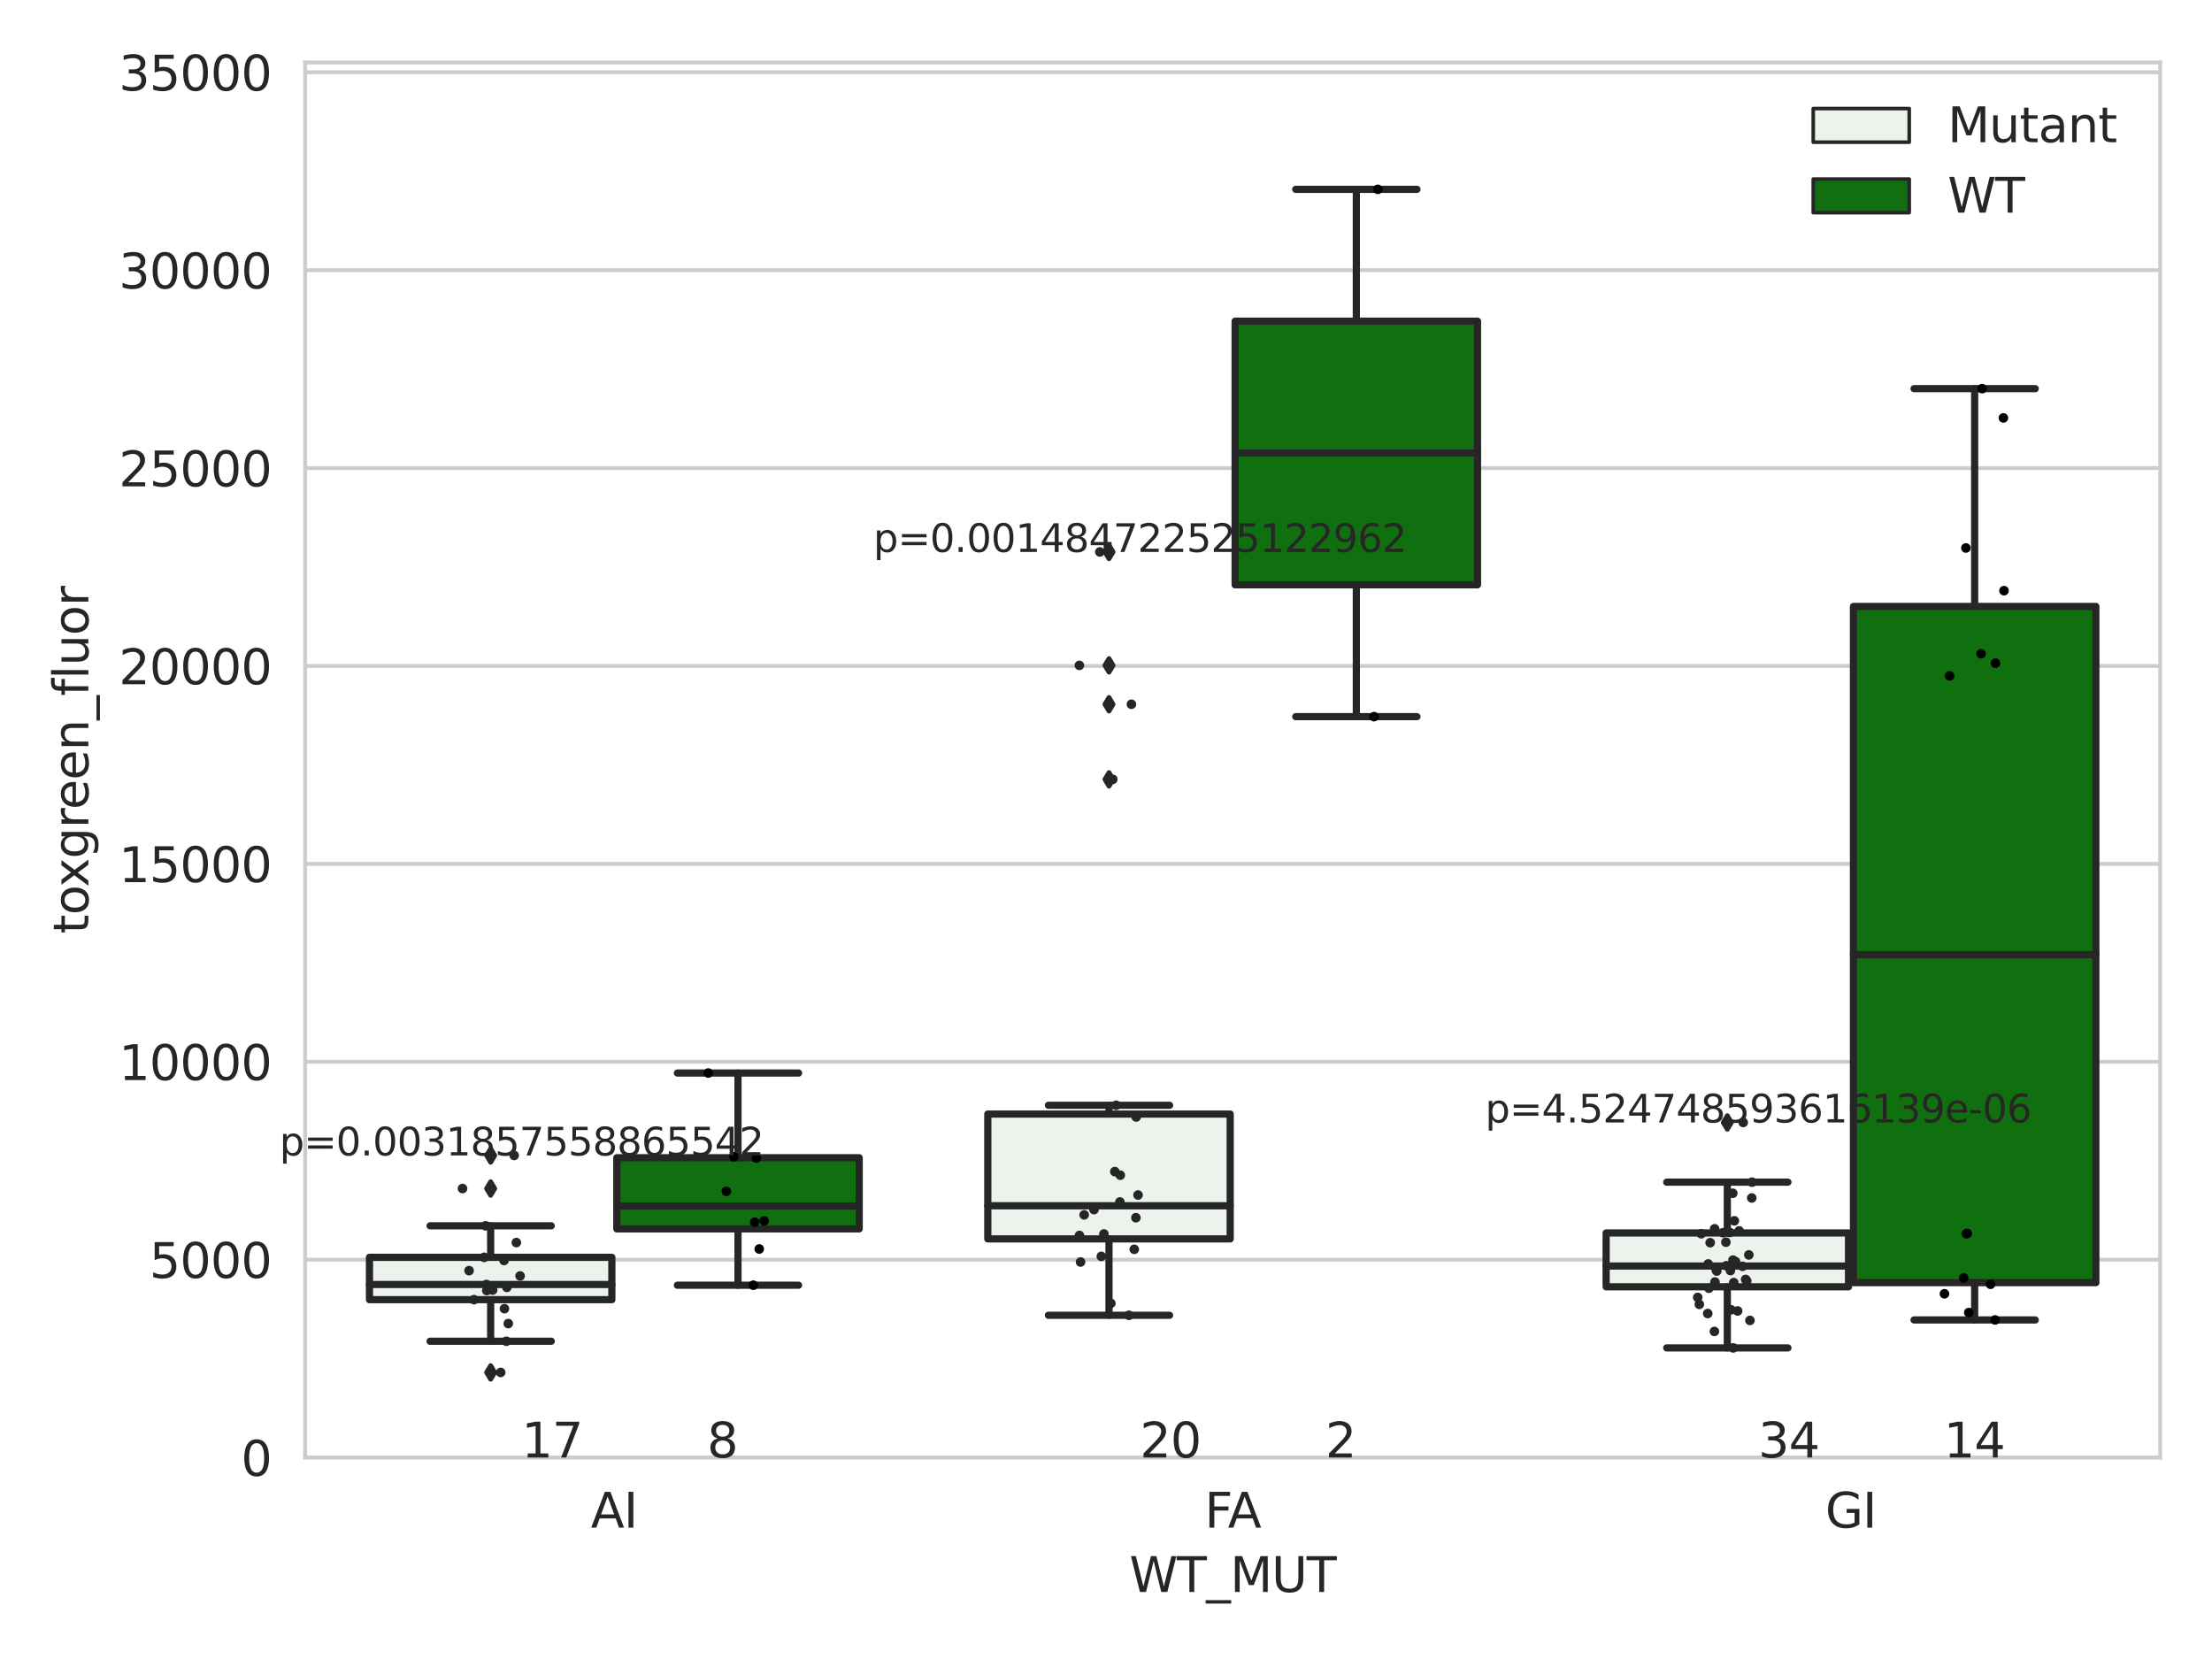 <?xml version="1.0" encoding="utf-8" standalone="no"?>
<!DOCTYPE svg PUBLIC "-//W3C//DTD SVG 1.1//EN"
  "http://www.w3.org/Graphics/SVG/1.1/DTD/svg11.dtd">
<svg xmlns:xlink="http://www.w3.org/1999/xlink" width="460.8pt" height="345.6pt" viewBox="0 0 460.8 345.6" xmlns="http://www.w3.org/2000/svg" version="1.1">
 <defs>
  <style type="text/css">*{stroke-linejoin: round; stroke-linecap: butt}</style>
 </defs>
 <g id="figure_1">
  <g id="patch_1">
   <path d="M 0 345.6 
L 460.8 345.6 
L 460.8 0 
L 0 0 
z
" style="fill: #ffffff"/>
  </g>
  <g id="axes_1">
   <g id="patch_2">
    <path d="M 63.571 303.64 
L 450 303.64 
L 450 13.022 
L 63.571 13.022 
z
" style="fill: #ffffff"/>
   </g>
   <g id="matplotlib.axis_1">
    <g id="xtick_1">
     <g id="text_1">
      <!-- AI -->
      <g style="fill: #262626" transform="translate(123.081 318.238)scale(0.1 -0.1)">
       <defs>
        <path id="DejaVuSans-41" d="M 2188 4044 
L 1331 1722 
L 3047 1722 
L 2188 4044 
z
M 1831 4666 
L 2547 4666 
L 4325 0 
L 3669 0 
L 3244 1197 
L 1141 1197 
L 716 0 
L 50 0 
L 1831 4666 
z
" transform="scale(0.016)"/>
        <path id="DejaVuSans-49" d="M 628 4666 
L 1259 4666 
L 1259 0 
L 628 0 
L 628 4666 
z
" transform="scale(0.016)"/>
       </defs>
       <use xlink:href="#DejaVuSans-41"/>
       <use xlink:href="#DejaVuSans-49" x="68.408"/>
      </g>
     </g>
    </g>
    <g id="xtick_2">
     <g id="text_2">
      <!-- FA -->
      <g style="fill: #262626" transform="translate(250.946 318.238)scale(0.1 -0.1)">
       <defs>
        <path id="DejaVuSans-46" d="M 628 4666 
L 3309 4666 
L 3309 4134 
L 1259 4134 
L 1259 2759 
L 3109 2759 
L 3109 2228 
L 1259 2228 
L 1259 0 
L 628 0 
L 628 4666 
z
" transform="scale(0.016)"/>
       </defs>
       <use xlink:href="#DejaVuSans-46"/>
       <use xlink:href="#DejaVuSans-41" x="48.395"/>
      </g>
     </g>
    </g>
    <g id="xtick_3">
     <g id="text_3">
      <!-- GI -->
      <g style="fill: #262626" transform="translate(380.246 318.238)scale(0.1 -0.1)">
       <defs>
        <path id="DejaVuSans-47" d="M 3809 666 
L 3809 1919 
L 2778 1919 
L 2778 2438 
L 4434 2438 
L 4434 434 
Q 4069 175 3628 42 
Q 3188 -91 2688 -91 
Q 1594 -91 976 548 
Q 359 1188 359 2328 
Q 359 3472 976 4111 
Q 1594 4750 2688 4750 
Q 3144 4750 3555 4637 
Q 3966 4525 4313 4306 
L 4313 3634 
Q 3963 3931 3569 4081 
Q 3175 4231 2741 4231 
Q 1884 4231 1454 3753 
Q 1025 3275 1025 2328 
Q 1025 1384 1454 906 
Q 1884 428 2741 428 
Q 3075 428 3337 486 
Q 3600 544 3809 666 
z
" transform="scale(0.016)"/>
       </defs>
       <use xlink:href="#DejaVuSans-47"/>
       <use xlink:href="#DejaVuSans-49" x="77.49"/>
      </g>
     </g>
    </g>
    <g id="text_4">
     <!-- WT_MUT -->
     <g style="fill: #262626" transform="translate(235.261 331.638)scale(0.1 -0.1)">
      <defs>
       <path id="DejaVuSans-57" d="M 213 4666 
L 850 4666 
L 1831 722 
L 2809 4666 
L 3519 4666 
L 4500 722 
L 5478 4666 
L 6119 4666 
L 4947 0 
L 4153 0 
L 3169 4050 
L 2175 0 
L 1381 0 
L 213 4666 
z
" transform="scale(0.016)"/>
       <path id="DejaVuSans-54" d="M -19 4666 
L 3928 4666 
L 3928 4134 
L 2272 4134 
L 2272 0 
L 1638 0 
L 1638 4134 
L -19 4134 
L -19 4666 
z
" transform="scale(0.016)"/>
       <path id="DejaVuSans-5f" d="M 3263 -1063 
L 3263 -1509 
L -63 -1509 
L -63 -1063 
L 3263 -1063 
z
" transform="scale(0.016)"/>
       <path id="DejaVuSans-4d" d="M 628 4666 
L 1569 4666 
L 2759 1491 
L 3956 4666 
L 4897 4666 
L 4897 0 
L 4281 0 
L 4281 4097 
L 3078 897 
L 2444 897 
L 1241 4097 
L 1241 0 
L 628 0 
L 628 4666 
z
" transform="scale(0.016)"/>
       <path id="DejaVuSans-55" d="M 556 4666 
L 1191 4666 
L 1191 1831 
Q 1191 1081 1462 751 
Q 1734 422 2344 422 
Q 2950 422 3222 751 
Q 3494 1081 3494 1831 
L 3494 4666 
L 4128 4666 
L 4128 1753 
Q 4128 841 3676 375 
Q 3225 -91 2344 -91 
Q 1459 -91 1007 375 
Q 556 841 556 1753 
L 556 4666 
z
" transform="scale(0.016)"/>
      </defs>
      <use xlink:href="#DejaVuSans-57"/>
      <use xlink:href="#DejaVuSans-54" x="98.877"/>
      <use xlink:href="#DejaVuSans-5f" x="159.961"/>
      <use xlink:href="#DejaVuSans-4d" x="209.961"/>
      <use xlink:href="#DejaVuSans-55" x="296.24"/>
      <use xlink:href="#DejaVuSans-54" x="369.434"/>
     </g>
    </g>
   </g>
   <g id="matplotlib.axis_2">
    <g id="ytick_1">
     <g id="line2d_1">
      <path d="M 63.571 303.64 
L 450 303.64 
" clip-path="url(#p2e48f0fa03)" style="fill: none; stroke: #cccccc; stroke-width: 0.8; stroke-linecap: round"/>
     </g>
     <g id="text_5">
      <!-- 0 -->
      <g style="fill: #262626" transform="translate(50.209 307.439)scale(0.1 -0.1)">
       <defs>
        <path id="DejaVuSans-30" d="M 2034 4250 
Q 1547 4250 1301 3770 
Q 1056 3291 1056 2328 
Q 1056 1369 1301 889 
Q 1547 409 2034 409 
Q 2525 409 2770 889 
Q 3016 1369 3016 2328 
Q 3016 3291 2770 3770 
Q 2525 4250 2034 4250 
z
M 2034 4750 
Q 2819 4750 3233 4129 
Q 3647 3509 3647 2328 
Q 3647 1150 3233 529 
Q 2819 -91 2034 -91 
Q 1250 -91 836 529 
Q 422 1150 422 2328 
Q 422 3509 836 4129 
Q 1250 4750 2034 4750 
z
" transform="scale(0.016)"/>
       </defs>
       <use xlink:href="#DejaVuSans-30"/>
      </g>
     </g>
    </g>
    <g id="ytick_2">
     <g id="line2d_2">
      <path d="M 63.571 262.414 
L 450 262.414 
" clip-path="url(#p2e48f0fa03)" style="fill: none; stroke: #cccccc; stroke-width: 0.8; stroke-linecap: round"/>
     </g>
     <g id="text_6">
      <!-- 5000 -->
      <g style="fill: #262626" transform="translate(31.121 266.214)scale(0.1 -0.1)">
       <defs>
        <path id="DejaVuSans-35" d="M 691 4666 
L 3169 4666 
L 3169 4134 
L 1269 4134 
L 1269 2991 
Q 1406 3038 1543 3061 
Q 1681 3084 1819 3084 
Q 2600 3084 3056 2656 
Q 3513 2228 3513 1497 
Q 3513 744 3044 326 
Q 2575 -91 1722 -91 
Q 1428 -91 1123 -41 
Q 819 9 494 109 
L 494 744 
Q 775 591 1075 516 
Q 1375 441 1709 441 
Q 2250 441 2565 725 
Q 2881 1009 2881 1497 
Q 2881 1984 2565 2268 
Q 2250 2553 1709 2553 
Q 1456 2553 1204 2497 
Q 953 2441 691 2322 
L 691 4666 
z
" transform="scale(0.016)"/>
       </defs>
       <use xlink:href="#DejaVuSans-35"/>
       <use xlink:href="#DejaVuSans-30" x="63.623"/>
       <use xlink:href="#DejaVuSans-30" x="127.246"/>
       <use xlink:href="#DejaVuSans-30" x="190.869"/>
      </g>
     </g>
    </g>
    <g id="ytick_3">
     <g id="line2d_3">
      <path d="M 63.571 221.189 
L 450 221.189 
" clip-path="url(#p2e48f0fa03)" style="fill: none; stroke: #cccccc; stroke-width: 0.8; stroke-linecap: round"/>
     </g>
     <g id="text_7">
      <!-- 10000 -->
      <g style="fill: #262626" transform="translate(24.759 224.988)scale(0.1 -0.1)">
       <defs>
        <path id="DejaVuSans-31" d="M 794 531 
L 1825 531 
L 1825 4091 
L 703 3866 
L 703 4441 
L 1819 4666 
L 2450 4666 
L 2450 531 
L 3481 531 
L 3481 0 
L 794 0 
L 794 531 
z
" transform="scale(0.016)"/>
       </defs>
       <use xlink:href="#DejaVuSans-31"/>
       <use xlink:href="#DejaVuSans-30" x="63.623"/>
       <use xlink:href="#DejaVuSans-30" x="127.246"/>
       <use xlink:href="#DejaVuSans-30" x="190.869"/>
       <use xlink:href="#DejaVuSans-30" x="254.492"/>
      </g>
     </g>
    </g>
    <g id="ytick_4">
     <g id="line2d_4">
      <path d="M 63.571 179.963 
L 450 179.963 
" clip-path="url(#p2e48f0fa03)" style="fill: none; stroke: #cccccc; stroke-width: 0.8; stroke-linecap: round"/>
     </g>
     <g id="text_8">
      <!-- 15000 -->
      <g style="fill: #262626" transform="translate(24.759 183.762)scale(0.1 -0.1)">
       <use xlink:href="#DejaVuSans-31"/>
       <use xlink:href="#DejaVuSans-35" x="63.623"/>
       <use xlink:href="#DejaVuSans-30" x="127.246"/>
       <use xlink:href="#DejaVuSans-30" x="190.869"/>
       <use xlink:href="#DejaVuSans-30" x="254.492"/>
      </g>
     </g>
    </g>
    <g id="ytick_5">
     <g id="line2d_5">
      <path d="M 63.571 138.738 
L 450 138.738 
" clip-path="url(#p2e48f0fa03)" style="fill: none; stroke: #cccccc; stroke-width: 0.8; stroke-linecap: round"/>
     </g>
     <g id="text_9">
      <!-- 20000 -->
      <g style="fill: #262626" transform="translate(24.759 142.537)scale(0.1 -0.1)">
       <defs>
        <path id="DejaVuSans-32" d="M 1228 531 
L 3431 531 
L 3431 0 
L 469 0 
L 469 531 
Q 828 903 1448 1529 
Q 2069 2156 2228 2338 
Q 2531 2678 2651 2914 
Q 2772 3150 2772 3378 
Q 2772 3750 2511 3984 
Q 2250 4219 1831 4219 
Q 1534 4219 1204 4116 
Q 875 4013 500 3803 
L 500 4441 
Q 881 4594 1212 4672 
Q 1544 4750 1819 4750 
Q 2544 4750 2975 4387 
Q 3406 4025 3406 3419 
Q 3406 3131 3298 2873 
Q 3191 2616 2906 2266 
Q 2828 2175 2409 1742 
Q 1991 1309 1228 531 
z
" transform="scale(0.016)"/>
       </defs>
       <use xlink:href="#DejaVuSans-32"/>
       <use xlink:href="#DejaVuSans-30" x="63.623"/>
       <use xlink:href="#DejaVuSans-30" x="127.246"/>
       <use xlink:href="#DejaVuSans-30" x="190.869"/>
       <use xlink:href="#DejaVuSans-30" x="254.492"/>
      </g>
     </g>
    </g>
    <g id="ytick_6">
     <g id="line2d_6">
      <path d="M 63.571 97.512 
L 450 97.512 
" clip-path="url(#p2e48f0fa03)" style="fill: none; stroke: #cccccc; stroke-width: 0.8; stroke-linecap: round"/>
     </g>
     <g id="text_10">
      <!-- 25000 -->
      <g style="fill: #262626" transform="translate(24.759 101.311)scale(0.1 -0.1)">
       <use xlink:href="#DejaVuSans-32"/>
       <use xlink:href="#DejaVuSans-35" x="63.623"/>
       <use xlink:href="#DejaVuSans-30" x="127.246"/>
       <use xlink:href="#DejaVuSans-30" x="190.869"/>
       <use xlink:href="#DejaVuSans-30" x="254.492"/>
      </g>
     </g>
    </g>
    <g id="ytick_7">
     <g id="line2d_7">
      <path d="M 63.571 56.286 
L 450 56.286 
" clip-path="url(#p2e48f0fa03)" style="fill: none; stroke: #cccccc; stroke-width: 0.8; stroke-linecap: round"/>
     </g>
     <g id="text_11">
      <!-- 30000 -->
      <g style="fill: #262626" transform="translate(24.759 60.085)scale(0.1 -0.1)">
       <defs>
        <path id="DejaVuSans-33" d="M 2597 2516 
Q 3050 2419 3304 2112 
Q 3559 1806 3559 1356 
Q 3559 666 3084 287 
Q 2609 -91 1734 -91 
Q 1441 -91 1130 -33 
Q 819 25 488 141 
L 488 750 
Q 750 597 1062 519 
Q 1375 441 1716 441 
Q 2309 441 2620 675 
Q 2931 909 2931 1356 
Q 2931 1769 2642 2001 
Q 2353 2234 1838 2234 
L 1294 2234 
L 1294 2753 
L 1863 2753 
Q 2328 2753 2575 2939 
Q 2822 3125 2822 3475 
Q 2822 3834 2567 4026 
Q 2313 4219 1838 4219 
Q 1578 4219 1281 4162 
Q 984 4106 628 3988 
L 628 4550 
Q 988 4650 1302 4700 
Q 1616 4750 1894 4750 
Q 2613 4750 3031 4423 
Q 3450 4097 3450 3541 
Q 3450 3153 3228 2886 
Q 3006 2619 2597 2516 
z
" transform="scale(0.016)"/>
       </defs>
       <use xlink:href="#DejaVuSans-33"/>
       <use xlink:href="#DejaVuSans-30" x="63.623"/>
       <use xlink:href="#DejaVuSans-30" x="127.246"/>
       <use xlink:href="#DejaVuSans-30" x="190.869"/>
       <use xlink:href="#DejaVuSans-30" x="254.492"/>
      </g>
     </g>
    </g>
    <g id="ytick_8">
     <g id="line2d_8">
      <path d="M 63.571 15.061 
L 450 15.061 
" clip-path="url(#p2e48f0fa03)" style="fill: none; stroke: #cccccc; stroke-width: 0.8; stroke-linecap: round"/>
     </g>
     <g id="text_12">
      <!-- 35000 -->
      <g style="fill: #262626" transform="translate(24.759 18.86)scale(0.1 -0.1)">
       <use xlink:href="#DejaVuSans-33"/>
       <use xlink:href="#DejaVuSans-35" x="63.623"/>
       <use xlink:href="#DejaVuSans-30" x="127.246"/>
       <use xlink:href="#DejaVuSans-30" x="190.869"/>
       <use xlink:href="#DejaVuSans-30" x="254.492"/>
      </g>
     </g>
    </g>
    <g id="text_13">
     <!-- toxgreen_fluor -->
     <g style="fill: #262626" transform="translate(18.401 194.526)rotate(-90)scale(0.1 -0.1)">
      <defs>
       <path id="DejaVuSans-74" d="M 1172 4494 
L 1172 3500 
L 2356 3500 
L 2356 3053 
L 1172 3053 
L 1172 1153 
Q 1172 725 1289 603 
Q 1406 481 1766 481 
L 2356 481 
L 2356 0 
L 1766 0 
Q 1100 0 847 248 
Q 594 497 594 1153 
L 594 3053 
L 172 3053 
L 172 3500 
L 594 3500 
L 594 4494 
L 1172 4494 
z
" transform="scale(0.016)"/>
       <path id="DejaVuSans-6f" d="M 1959 3097 
Q 1497 3097 1228 2736 
Q 959 2375 959 1747 
Q 959 1119 1226 758 
Q 1494 397 1959 397 
Q 2419 397 2687 759 
Q 2956 1122 2956 1747 
Q 2956 2369 2687 2733 
Q 2419 3097 1959 3097 
z
M 1959 3584 
Q 2709 3584 3137 3096 
Q 3566 2609 3566 1747 
Q 3566 888 3137 398 
Q 2709 -91 1959 -91 
Q 1206 -91 779 398 
Q 353 888 353 1747 
Q 353 2609 779 3096 
Q 1206 3584 1959 3584 
z
" transform="scale(0.016)"/>
       <path id="DejaVuSans-78" d="M 3513 3500 
L 2247 1797 
L 3578 0 
L 2900 0 
L 1881 1375 
L 863 0 
L 184 0 
L 1544 1831 
L 300 3500 
L 978 3500 
L 1906 2253 
L 2834 3500 
L 3513 3500 
z
" transform="scale(0.016)"/>
       <path id="DejaVuSans-67" d="M 2906 1791 
Q 2906 2416 2648 2759 
Q 2391 3103 1925 3103 
Q 1463 3103 1205 2759 
Q 947 2416 947 1791 
Q 947 1169 1205 825 
Q 1463 481 1925 481 
Q 2391 481 2648 825 
Q 2906 1169 2906 1791 
z
M 3481 434 
Q 3481 -459 3084 -895 
Q 2688 -1331 1869 -1331 
Q 1566 -1331 1297 -1286 
Q 1028 -1241 775 -1147 
L 775 -588 
Q 1028 -725 1275 -790 
Q 1522 -856 1778 -856 
Q 2344 -856 2625 -561 
Q 2906 -266 2906 331 
L 2906 616 
Q 2728 306 2450 153 
Q 2172 0 1784 0 
Q 1141 0 747 490 
Q 353 981 353 1791 
Q 353 2603 747 3093 
Q 1141 3584 1784 3584 
Q 2172 3584 2450 3431 
Q 2728 3278 2906 2969 
L 2906 3500 
L 3481 3500 
L 3481 434 
z
" transform="scale(0.016)"/>
       <path id="DejaVuSans-72" d="M 2631 2963 
Q 2534 3019 2420 3045 
Q 2306 3072 2169 3072 
Q 1681 3072 1420 2755 
Q 1159 2438 1159 1844 
L 1159 0 
L 581 0 
L 581 3500 
L 1159 3500 
L 1159 2956 
Q 1341 3275 1631 3429 
Q 1922 3584 2338 3584 
Q 2397 3584 2469 3576 
Q 2541 3569 2628 3553 
L 2631 2963 
z
" transform="scale(0.016)"/>
       <path id="DejaVuSans-65" d="M 3597 1894 
L 3597 1613 
L 953 1613 
Q 991 1019 1311 708 
Q 1631 397 2203 397 
Q 2534 397 2845 478 
Q 3156 559 3463 722 
L 3463 178 
Q 3153 47 2828 -22 
Q 2503 -91 2169 -91 
Q 1331 -91 842 396 
Q 353 884 353 1716 
Q 353 2575 817 3079 
Q 1281 3584 2069 3584 
Q 2775 3584 3186 3129 
Q 3597 2675 3597 1894 
z
M 3022 2063 
Q 3016 2534 2758 2815 
Q 2500 3097 2075 3097 
Q 1594 3097 1305 2825 
Q 1016 2553 972 2059 
L 3022 2063 
z
" transform="scale(0.016)"/>
       <path id="DejaVuSans-6e" d="M 3513 2113 
L 3513 0 
L 2938 0 
L 2938 2094 
Q 2938 2591 2744 2837 
Q 2550 3084 2163 3084 
Q 1697 3084 1428 2787 
Q 1159 2491 1159 1978 
L 1159 0 
L 581 0 
L 581 3500 
L 1159 3500 
L 1159 2956 
Q 1366 3272 1645 3428 
Q 1925 3584 2291 3584 
Q 2894 3584 3203 3211 
Q 3513 2838 3513 2113 
z
" transform="scale(0.016)"/>
       <path id="DejaVuSans-66" d="M 2375 4863 
L 2375 4384 
L 1825 4384 
Q 1516 4384 1395 4259 
Q 1275 4134 1275 3809 
L 1275 3500 
L 2222 3500 
L 2222 3053 
L 1275 3053 
L 1275 0 
L 697 0 
L 697 3053 
L 147 3053 
L 147 3500 
L 697 3500 
L 697 3744 
Q 697 4328 969 4595 
Q 1241 4863 1831 4863 
L 2375 4863 
z
" transform="scale(0.016)"/>
       <path id="DejaVuSans-6c" d="M 603 4863 
L 1178 4863 
L 1178 0 
L 603 0 
L 603 4863 
z
" transform="scale(0.016)"/>
       <path id="DejaVuSans-75" d="M 544 1381 
L 544 3500 
L 1119 3500 
L 1119 1403 
Q 1119 906 1312 657 
Q 1506 409 1894 409 
Q 2359 409 2629 706 
Q 2900 1003 2900 1516 
L 2900 3500 
L 3475 3500 
L 3475 0 
L 2900 0 
L 2900 538 
Q 2691 219 2414 64 
Q 2138 -91 1772 -91 
Q 1169 -91 856 284 
Q 544 659 544 1381 
z
M 1991 3584 
L 1991 3584 
z
" transform="scale(0.016)"/>
      </defs>
      <use xlink:href="#DejaVuSans-74"/>
      <use xlink:href="#DejaVuSans-6f" x="39.209"/>
      <use xlink:href="#DejaVuSans-78" x="97.266"/>
      <use xlink:href="#DejaVuSans-67" x="156.445"/>
      <use xlink:href="#DejaVuSans-72" x="219.922"/>
      <use xlink:href="#DejaVuSans-65" x="258.785"/>
      <use xlink:href="#DejaVuSans-65" x="320.309"/>
      <use xlink:href="#DejaVuSans-6e" x="381.832"/>
      <use xlink:href="#DejaVuSans-5f" x="445.211"/>
      <use xlink:href="#DejaVuSans-66" x="495.211"/>
      <use xlink:href="#DejaVuSans-6c" x="530.416"/>
      <use xlink:href="#DejaVuSans-75" x="558.199"/>
      <use xlink:href="#DejaVuSans-6f" x="621.578"/>
      <use xlink:href="#DejaVuSans-72" x="682.76"/>
     </g>
    </g>
   </g>
   <g id="patch_3">
    <path d="M 76.967 270.746 
L 127.461 270.746 
L 127.461 261.925 
L 76.967 261.925 
L 76.967 270.746 
z
" clip-path="url(#p2e48f0fa03)" style="fill: #ecf2ec; stroke: #262626; stroke-width: 1.5; stroke-linejoin: miter"/>
   </g>
   <g id="patch_4">
    <path d="M 128.491 256 
L 178.985 256 
L 178.985 241.18 
L 128.491 241.18 
L 128.491 256 
z
" clip-path="url(#p2e48f0fa03)" style="fill: #107010; stroke: #262626; stroke-width: 1.5; stroke-linejoin: miter"/>
   </g>
   <g id="patch_5">
    <path d="M 205.777 258.088 
L 256.27 258.088 
L 256.27 232.08 
L 205.777 232.08 
L 205.777 258.088 
z
" clip-path="url(#p2e48f0fa03)" style="fill: #ecf2ec; stroke: #262626; stroke-width: 1.5; stroke-linejoin: miter"/>
   </g>
   <g id="patch_6">
    <path d="M 257.301 121.828 
L 307.794 121.828 
L 307.794 66.904 
L 257.301 66.904 
L 257.301 121.828 
z
" clip-path="url(#p2e48f0fa03)" style="fill: #107010; stroke: #262626; stroke-width: 1.5; stroke-linejoin: miter"/>
   </g>
   <g id="patch_7">
    <path d="M 334.587 268.063 
L 385.08 268.063 
L 385.08 256.847 
L 334.587 256.847 
L 334.587 268.063 
z
" clip-path="url(#p2e48f0fa03)" style="fill: #ecf2ec; stroke: #262626; stroke-width: 1.5; stroke-linejoin: miter"/>
   </g>
   <g id="patch_8">
    <path d="M 386.11 267.207 
L 436.604 267.207 
L 436.604 126.334 
L 386.11 126.334 
L 386.11 267.207 
z
" clip-path="url(#p2e48f0fa03)" style="fill: #107010; stroke: #262626; stroke-width: 1.5; stroke-linejoin: miter"/>
   </g>
   <g id="patch_9">
    <path d="M 127.976 303.64 
L 127.976 303.64 
L 127.976 303.64 
L 127.976 303.64 
z
" clip-path="url(#p2e48f0fa03)" style="fill: #ecf2ec; stroke: #262626; stroke-width: 0.75; stroke-linejoin: miter"/>
   </g>
   <g id="patch_10">
    <path d="M 127.976 303.64 
L 127.976 303.64 
L 127.976 303.64 
L 127.976 303.64 
z
" clip-path="url(#p2e48f0fa03)" style="fill: #107010; stroke: #262626; stroke-width: 0.75; stroke-linejoin: miter"/>
   </g>
   <g id="PathCollection_1"/>
   <g id="PathCollection_2"/>
   <g id="line2d_9">
    <path d="M 102.214 270.746 
L 102.214 279.407 
" clip-path="url(#p2e48f0fa03)" style="fill: none; stroke: #262626; stroke-width: 1.5; stroke-linecap: round"/>
   </g>
   <g id="line2d_10">
    <path d="M 102.214 261.925 
L 102.214 255.357 
" clip-path="url(#p2e48f0fa03)" style="fill: none; stroke: #262626; stroke-width: 1.5; stroke-linecap: round"/>
   </g>
   <g id="line2d_11">
    <path d="M 89.591 279.407 
L 114.837 279.407 
" clip-path="url(#p2e48f0fa03)" style="fill: none; stroke: #262626; stroke-width: 1.5; stroke-linecap: round"/>
   </g>
   <g id="line2d_12">
    <path d="M 89.591 255.357 
L 114.837 255.357 
" clip-path="url(#p2e48f0fa03)" style="fill: none; stroke: #262626; stroke-width: 1.5; stroke-linecap: round"/>
   </g>
   <g id="line2d_13">
    <defs>
     <path id="m3fcd928241" d="M -0 1.414 
L 0.849 0 
L 0 -1.414 
L -0.849 -0 
z
" style="stroke: #262626; stroke-linejoin: miter"/>
    </defs>
    <g clip-path="url(#p2e48f0fa03)">
     <use xlink:href="#m3fcd928241" x="102.214" y="285.907" style="fill: #262626; stroke: #262626; stroke-linejoin: miter"/>
     <use xlink:href="#m3fcd928241" x="102.214" y="247.593" style="fill: #262626; stroke: #262626; stroke-linejoin: miter"/>
     <use xlink:href="#m3fcd928241" x="102.214" y="240.701" style="fill: #262626; stroke: #262626; stroke-linejoin: miter"/>
    </g>
   </g>
   <g id="line2d_14">
    <path d="M 153.738 256 
L 153.738 267.733 
" clip-path="url(#p2e48f0fa03)" style="fill: none; stroke: #262626; stroke-width: 1.5; stroke-linecap: round"/>
   </g>
   <g id="line2d_15">
    <path d="M 153.738 241.18 
L 153.738 223.532 
" clip-path="url(#p2e48f0fa03)" style="fill: none; stroke: #262626; stroke-width: 1.5; stroke-linecap: round"/>
   </g>
   <g id="line2d_16">
    <path d="M 141.115 267.733 
L 166.361 267.733 
" clip-path="url(#p2e48f0fa03)" style="fill: none; stroke: #262626; stroke-width: 1.5; stroke-linecap: round"/>
   </g>
   <g id="line2d_17">
    <path d="M 141.115 223.532 
L 166.361 223.532 
" clip-path="url(#p2e48f0fa03)" style="fill: none; stroke: #262626; stroke-width: 1.5; stroke-linecap: round"/>
   </g>
   <g id="line2d_18"/>
   <g id="line2d_19">
    <path d="M 231.024 258.088 
L 231.024 273.999 
" clip-path="url(#p2e48f0fa03)" style="fill: none; stroke: #262626; stroke-width: 1.5; stroke-linecap: round"/>
   </g>
   <g id="line2d_20">
    <path d="M 231.024 232.08 
L 231.024 230.251 
" clip-path="url(#p2e48f0fa03)" style="fill: none; stroke: #262626; stroke-width: 1.5; stroke-linecap: round"/>
   </g>
   <g id="line2d_21">
    <path d="M 218.4 273.999 
L 243.647 273.999 
" clip-path="url(#p2e48f0fa03)" style="fill: none; stroke: #262626; stroke-width: 1.5; stroke-linecap: round"/>
   </g>
   <g id="line2d_22">
    <path d="M 218.4 230.251 
L 243.647 230.251 
" clip-path="url(#p2e48f0fa03)" style="fill: none; stroke: #262626; stroke-width: 1.5; stroke-linecap: round"/>
   </g>
   <g id="line2d_23">
    <g clip-path="url(#p2e48f0fa03)">
     <use xlink:href="#m3fcd928241" x="231.024" y="162.354" style="fill: #262626; stroke: #262626; stroke-linejoin: miter"/>
     <use xlink:href="#m3fcd928241" x="231.024" y="146.708" style="fill: #262626; stroke: #262626; stroke-linejoin: miter"/>
     <use xlink:href="#m3fcd928241" x="231.024" y="114.983" style="fill: #262626; stroke: #262626; stroke-linejoin: miter"/>
     <use xlink:href="#m3fcd928241" x="231.024" y="138.611" style="fill: #262626; stroke: #262626; stroke-linejoin: miter"/>
    </g>
   </g>
   <g id="line2d_24">
    <path d="M 282.548 121.828 
L 282.548 149.289 
" clip-path="url(#p2e48f0fa03)" style="fill: none; stroke: #262626; stroke-width: 1.5; stroke-linecap: round"/>
   </g>
   <g id="line2d_25">
    <path d="M 282.548 66.904 
L 282.548 39.442 
" clip-path="url(#p2e48f0fa03)" style="fill: none; stroke: #262626; stroke-width: 1.5; stroke-linecap: round"/>
   </g>
   <g id="line2d_26">
    <path d="M 269.924 149.289 
L 295.171 149.289 
" clip-path="url(#p2e48f0fa03)" style="fill: none; stroke: #262626; stroke-width: 1.5; stroke-linecap: round"/>
   </g>
   <g id="line2d_27">
    <path d="M 269.924 39.442 
L 295.171 39.442 
" clip-path="url(#p2e48f0fa03)" style="fill: none; stroke: #262626; stroke-width: 1.5; stroke-linecap: round"/>
   </g>
   <g id="line2d_28"/>
   <g id="line2d_29">
    <path d="M 359.833 268.063 
L 359.833 280.79 
" clip-path="url(#p2e48f0fa03)" style="fill: none; stroke: #262626; stroke-width: 1.5; stroke-linecap: round"/>
   </g>
   <g id="line2d_30">
    <path d="M 359.833 256.847 
L 359.833 246.266 
" clip-path="url(#p2e48f0fa03)" style="fill: none; stroke: #262626; stroke-width: 1.5; stroke-linecap: round"/>
   </g>
   <g id="line2d_31">
    <path d="M 347.21 280.79 
L 372.457 280.79 
" clip-path="url(#p2e48f0fa03)" style="fill: none; stroke: #262626; stroke-width: 1.5; stroke-linecap: round"/>
   </g>
   <g id="line2d_32">
    <path d="M 347.21 246.266 
L 372.457 246.266 
" clip-path="url(#p2e48f0fa03)" style="fill: none; stroke: #262626; stroke-width: 1.5; stroke-linecap: round"/>
   </g>
   <g id="line2d_33">
    <g clip-path="url(#p2e48f0fa03)">
     <use xlink:href="#m3fcd928241" x="359.833" y="233.83" style="fill: #262626; stroke: #262626; stroke-linejoin: miter"/>
    </g>
   </g>
   <g id="line2d_34">
    <path d="M 411.357 267.207 
L 411.357 274.968 
" clip-path="url(#p2e48f0fa03)" style="fill: none; stroke: #262626; stroke-width: 1.5; stroke-linecap: round"/>
   </g>
   <g id="line2d_35">
    <path d="M 411.357 126.334 
L 411.357 80.967 
" clip-path="url(#p2e48f0fa03)" style="fill: none; stroke: #262626; stroke-width: 1.5; stroke-linecap: round"/>
   </g>
   <g id="line2d_36">
    <path d="M 398.734 274.968 
L 423.98 274.968 
" clip-path="url(#p2e48f0fa03)" style="fill: none; stroke: #262626; stroke-width: 1.5; stroke-linecap: round"/>
   </g>
   <g id="line2d_37">
    <path d="M 398.734 80.967 
L 423.98 80.967 
" clip-path="url(#p2e48f0fa03)" style="fill: none; stroke: #262626; stroke-width: 1.5; stroke-linecap: round"/>
   </g>
   <g id="line2d_38"/>
   <g id="line2d_39">
    <path d="M 76.967 267.588 
L 127.461 267.588 
" clip-path="url(#p2e48f0fa03)" style="fill: none; stroke: #262626; stroke-width: 1.5; stroke-linecap: round"/>
   </g>
   <g id="line2d_40">
    <path d="M 128.491 251.251 
L 178.985 251.251 
" clip-path="url(#p2e48f0fa03)" style="fill: none; stroke: #262626; stroke-width: 1.5; stroke-linecap: round"/>
   </g>
   <g id="line2d_41">
    <path d="M 205.777 251.185 
L 256.27 251.185 
" clip-path="url(#p2e48f0fa03)" style="fill: none; stroke: #262626; stroke-width: 1.5; stroke-linecap: round"/>
   </g>
   <g id="line2d_42">
    <path d="M 257.301 94.366 
L 307.794 94.366 
" clip-path="url(#p2e48f0fa03)" style="fill: none; stroke: #262626; stroke-width: 1.5; stroke-linecap: round"/>
   </g>
   <g id="line2d_43">
    <path d="M 334.587 263.737 
L 385.08 263.737 
" clip-path="url(#p2e48f0fa03)" style="fill: none; stroke: #262626; stroke-width: 1.5; stroke-linecap: round"/>
   </g>
   <g id="line2d_44">
    <path d="M 386.11 198.872 
L 436.604 198.872 
" clip-path="url(#p2e48f0fa03)" style="fill: none; stroke: #262626; stroke-width: 1.5; stroke-linecap: round"/>
   </g>
   <g id="patch_11">
    <path d="M 63.571 303.64 
L 63.571 13.022 
" style="fill: none; stroke: #cccccc; stroke-width: 0.8; stroke-linejoin: miter; stroke-linecap: square"/>
   </g>
   <g id="patch_12">
    <path d="M 450 303.64 
L 450 13.022 
" style="fill: none; stroke: #cccccc; stroke-width: 0.8; stroke-linejoin: miter; stroke-linecap: square"/>
   </g>
   <g id="patch_13">
    <path d="M 63.571 303.64 
L 450 303.64 
" style="fill: none; stroke: #cccccc; stroke-width: 0.8; stroke-linejoin: miter; stroke-linecap: square"/>
   </g>
   <g id="patch_14">
    <path d="M 63.571 13.022 
L 450 13.022 
" style="fill: none; stroke: #cccccc; stroke-width: 0.8; stroke-linejoin: miter; stroke-linecap: square"/>
   </g>
   <g id="PathCollection_3">
    <defs>
     <path id="C0_0_26849e8868" d="M 0 1 
C 0.265 1 0.52 0.895 0.707 0.707 
C 0.895 0.52 1 0.265 1 -0 
C 1 -0.265 0.895 -0.52 0.707 -0.707 
C 0.52 -0.895 0.265 -1 0 -1 
C -0.265 -1 -0.52 -0.895 -0.707 -0.707 
C -0.895 -0.52 -1 -0.265 -1 0 
C -1 0.265 -0.895 0.52 -0.707 0.707 
C -0.52 0.895 -0.265 1 0 1 
z
"/>
    </defs>
    <g clip-path="url(#p2e48f0fa03)">
     <use xlink:href="#C0_0_26849e8868" x="105.484" y="279.407" style="fill: #262626"/>
    </g>
    <g clip-path="url(#p2e48f0fa03)">
     <use xlink:href="#C0_0_26849e8868" x="104.302" y="285.907" style="fill: #262626"/>
    </g>
    <g clip-path="url(#p2e48f0fa03)">
     <use xlink:href="#C0_0_26849e8868" x="101.408" y="268.843" style="fill: #262626"/>
    </g>
    <g clip-path="url(#p2e48f0fa03)">
     <use xlink:href="#C0_0_26849e8868" x="97.718" y="264.696" style="fill: #262626"/>
    </g>
    <g clip-path="url(#p2e48f0fa03)">
     <use xlink:href="#C0_0_26849e8868" x="104.999" y="262.575" style="fill: #262626"/>
    </g>
    <g clip-path="url(#p2e48f0fa03)">
     <use xlink:href="#C0_0_26849e8868" x="108.345" y="265.804" style="fill: #262626"/>
    </g>
    <g clip-path="url(#p2e48f0fa03)">
     <use xlink:href="#C0_0_26849e8868" x="105.885" y="275.724" style="fill: #262626"/>
    </g>
    <g clip-path="url(#p2e48f0fa03)">
     <use xlink:href="#C0_0_26849e8868" x="101.165" y="255.357" style="fill: #262626"/>
    </g>
    <g clip-path="url(#p2e48f0fa03)">
     <use xlink:href="#C0_0_26849e8868" x="105.59" y="268.178" style="fill: #262626"/>
    </g>
    <g clip-path="url(#p2e48f0fa03)">
     <use xlink:href="#C0_0_26849e8868" x="100.852" y="261.925" style="fill: #262626"/>
    </g>
    <g clip-path="url(#p2e48f0fa03)">
     <use xlink:href="#C0_0_26849e8868" x="107.565" y="258.851" style="fill: #262626"/>
    </g>
    <g clip-path="url(#p2e48f0fa03)">
     <use xlink:href="#C0_0_26849e8868" x="101.342" y="267.588" style="fill: #262626"/>
    </g>
    <g clip-path="url(#p2e48f0fa03)">
     <use xlink:href="#C0_0_26849e8868" x="98.745" y="270.746" style="fill: #262626"/>
    </g>
    <g clip-path="url(#p2e48f0fa03)">
     <use xlink:href="#C0_0_26849e8868" x="96.352" y="247.593" style="fill: #262626"/>
    </g>
    <g clip-path="url(#p2e48f0fa03)">
     <use xlink:href="#C0_0_26849e8868" x="102.627" y="268.743" style="fill: #262626"/>
    </g>
    <g clip-path="url(#p2e48f0fa03)">
     <use xlink:href="#C0_0_26849e8868" x="105.087" y="272.619" style="fill: #262626"/>
    </g>
    <g clip-path="url(#p2e48f0fa03)">
     <use xlink:href="#C0_0_26849e8868" x="107.11" y="240.701" style="fill: #262626"/>
    </g>
   </g>
   <g id="PathCollection_4">
    <defs>
     <path id="C1_0_0d3a95fb50" d="M 0 1 
C 0.265 1 0.52 0.895 0.707 0.707 
C 0.895 0.52 1 0.265 1 -0 
C 1 -0.265 0.895 -0.52 0.707 -0.707 
C 0.52 -0.895 0.265 -1 0 -1 
C -0.265 -1 -0.52 -0.895 -0.707 -0.707 
C -0.895 -0.52 -1 -0.265 -1 0 
C -1 0.265 -0.895 0.52 -0.707 0.707 
C -0.52 0.895 -0.265 1 0 1 
z
"/>
    </defs>
    <g clip-path="url(#p2e48f0fa03)">
     <use xlink:href="#C1_0_0d3a95fb50" x="151.309" y="248.17"/>
    </g>
    <g clip-path="url(#p2e48f0fa03)">
     <use xlink:href="#C1_0_0d3a95fb50" x="158.164" y="260.186"/>
    </g>
    <g clip-path="url(#p2e48f0fa03)">
     <use xlink:href="#C1_0_0d3a95fb50" x="156.933" y="267.733"/>
    </g>
    <g clip-path="url(#p2e48f0fa03)">
     <use xlink:href="#C1_0_0d3a95fb50" x="157.217" y="254.605"/>
    </g>
    <g clip-path="url(#p2e48f0fa03)">
     <use xlink:href="#C1_0_0d3a95fb50" x="159.183" y="254.332"/>
    </g>
    <g clip-path="url(#p2e48f0fa03)">
     <use xlink:href="#C1_0_0d3a95fb50" x="147.542" y="223.532"/>
    </g>
    <g clip-path="url(#p2e48f0fa03)">
     <use xlink:href="#C1_0_0d3a95fb50" x="157.554" y="241.249"/>
    </g>
    <g clip-path="url(#p2e48f0fa03)">
     <use xlink:href="#C1_0_0d3a95fb50" x="152.881" y="240.976"/>
    </g>
   </g>
   <g id="PathCollection_5">
    <defs>
     <path id="C2_0_580282cda3" d="M 0 1 
C 0.265 1 0.52 0.895 0.707 0.707 
C 0.895 0.52 1 0.265 1 -0 
C 1 -0.265 0.895 -0.52 0.707 -0.707 
C 0.52 -0.895 0.265 -1 0 -1 
C -0.265 -1 -0.52 -0.895 -0.707 -0.707 
C -0.895 -0.52 -1 -0.265 -1 0 
C -1 0.265 -0.895 0.52 -0.707 0.707 
C -0.52 0.895 -0.265 1 0 1 
z
"/>
    </defs>
    <g clip-path="url(#p2e48f0fa03)">
     <use xlink:href="#C2_0_580282cda3" x="229.431" y="261.72" style="fill: #262626"/>
    </g>
    <g clip-path="url(#p2e48f0fa03)">
     <use xlink:href="#C2_0_580282cda3" x="231.814" y="162.354" style="fill: #262626"/>
    </g>
    <g clip-path="url(#p2e48f0fa03)">
     <use xlink:href="#C2_0_580282cda3" x="227.901" y="251.978" style="fill: #262626"/>
    </g>
    <g clip-path="url(#p2e48f0fa03)">
     <use xlink:href="#C2_0_580282cda3" x="229.96" y="257.059" style="fill: #262626"/>
    </g>
    <g clip-path="url(#p2e48f0fa03)">
     <use xlink:href="#C2_0_580282cda3" x="233.378" y="244.815" style="fill: #262626"/>
    </g>
    <g clip-path="url(#p2e48f0fa03)">
     <use xlink:href="#C2_0_580282cda3" x="233.294" y="250.391" style="fill: #262626"/>
    </g>
    <g clip-path="url(#p2e48f0fa03)">
     <use xlink:href="#C2_0_580282cda3" x="225.102" y="262.902" style="fill: #262626"/>
    </g>
    <g clip-path="url(#p2e48f0fa03)">
     <use xlink:href="#C2_0_580282cda3" x="232.236" y="244.07" style="fill: #262626"/>
    </g>
    <g clip-path="url(#p2e48f0fa03)">
     <use xlink:href="#C2_0_580282cda3" x="236.29" y="260.255" style="fill: #262626"/>
    </g>
    <g clip-path="url(#p2e48f0fa03)">
     <use xlink:href="#C2_0_580282cda3" x="235.7" y="146.708" style="fill: #262626"/>
    </g>
    <g clip-path="url(#p2e48f0fa03)">
     <use xlink:href="#C2_0_580282cda3" x="229.115" y="114.983" style="fill: #262626"/>
    </g>
    <g clip-path="url(#p2e48f0fa03)">
     <use xlink:href="#C2_0_580282cda3" x="232.52" y="230.251" style="fill: #262626"/>
    </g>
    <g clip-path="url(#p2e48f0fa03)">
     <use xlink:href="#C2_0_580282cda3" x="225.851" y="253.081" style="fill: #262626"/>
    </g>
    <g clip-path="url(#p2e48f0fa03)">
     <use xlink:href="#C2_0_580282cda3" x="236.691" y="232.69" style="fill: #262626"/>
    </g>
    <g clip-path="url(#p2e48f0fa03)">
     <use xlink:href="#C2_0_580282cda3" x="231.409" y="271.503" style="fill: #262626"/>
    </g>
    <g clip-path="url(#p2e48f0fa03)">
     <use xlink:href="#C2_0_580282cda3" x="236.628" y="253.671" style="fill: #262626"/>
    </g>
    <g clip-path="url(#p2e48f0fa03)">
     <use xlink:href="#C2_0_580282cda3" x="224.868" y="257.366" style="fill: #262626"/>
    </g>
    <g clip-path="url(#p2e48f0fa03)">
     <use xlink:href="#C2_0_580282cda3" x="235.175" y="273.999" style="fill: #262626"/>
    </g>
    <g clip-path="url(#p2e48f0fa03)">
     <use xlink:href="#C2_0_580282cda3" x="224.857" y="138.611" style="fill: #262626"/>
    </g>
    <g clip-path="url(#p2e48f0fa03)">
     <use xlink:href="#C2_0_580282cda3" x="237.074" y="248.948" style="fill: #262626"/>
    </g>
   </g>
   <g id="PathCollection_6">
    <defs>
     <path id="C3_0_ae5f0de418" d="M 0 1 
C 0.265 1 0.52 0.895 0.707 0.707 
C 0.895 0.52 1 0.265 1 -0 
C 1 -0.265 0.895 -0.52 0.707 -0.707 
C 0.52 -0.895 0.265 -1 0 -1 
C -0.265 -1 -0.52 -0.895 -0.707 -0.707 
C -0.895 -0.52 -1 -0.265 -1 0 
C -1 0.265 -0.895 0.52 -0.707 0.707 
C -0.52 0.895 -0.265 1 0 1 
z
"/>
    </defs>
    <g clip-path="url(#p2e48f0fa03)">
     <use xlink:href="#C3_0_ae5f0de418" x="287.028" y="39.442"/>
    </g>
    <g clip-path="url(#p2e48f0fa03)">
     <use xlink:href="#C3_0_ae5f0de418" x="286.239" y="149.289"/>
    </g>
   </g>
   <g id="PathCollection_7">
    <defs>
     <path id="C4_0_f23b41bc90" d="M 0 1 
C 0.265 1 0.52 0.895 0.707 0.707 
C 0.895 0.52 1 0.265 1 -0 
C 1 -0.265 0.895 -0.52 0.707 -0.707 
C 0.52 -0.895 0.265 -1 0 -1 
C -0.265 -1 -0.52 -0.895 -0.707 -0.707 
C -0.895 -0.52 -1 -0.265 -1 0 
C -1 0.265 -0.895 0.52 -0.707 0.707 
C -0.52 0.895 -0.265 1 0 1 
z
"/>
    </defs>
    <g clip-path="url(#p2e48f0fa03)">
     <use xlink:href="#C4_0_f23b41bc90" x="363.875" y="266.843" style="fill: #262626"/>
    </g>
    <g clip-path="url(#p2e48f0fa03)">
     <use xlink:href="#C4_0_f23b41bc90" x="361.295" y="254.319" style="fill: #262626"/>
    </g>
    <g clip-path="url(#p2e48f0fa03)">
     <use xlink:href="#C4_0_f23b41bc90" x="359.63" y="263.679" style="fill: #262626"/>
    </g>
    <g clip-path="url(#p2e48f0fa03)">
     <use xlink:href="#C4_0_f23b41bc90" x="355.992" y="268.354" style="fill: #262626"/>
    </g>
    <g clip-path="url(#p2e48f0fa03)">
     <use xlink:href="#C4_0_f23b41bc90" x="360.609" y="272.851" style="fill: #262626"/>
    </g>
    <g clip-path="url(#p2e48f0fa03)">
     <use xlink:href="#C4_0_f23b41bc90" x="364.924" y="249.559" style="fill: #262626"/>
    </g>
    <g clip-path="url(#p2e48f0fa03)">
     <use xlink:href="#C4_0_f23b41bc90" x="364.971" y="246.266" style="fill: #262626"/>
    </g>
    <g clip-path="url(#p2e48f0fa03)">
     <use xlink:href="#C4_0_f23b41bc90" x="357.639" y="264.782" style="fill: #262626"/>
    </g>
    <g clip-path="url(#p2e48f0fa03)">
     <use xlink:href="#C4_0_f23b41bc90" x="363.142" y="233.83" style="fill: #262626"/>
    </g>
    <g clip-path="url(#p2e48f0fa03)">
     <use xlink:href="#C4_0_f23b41bc90" x="361.981" y="273.098" style="fill: #262626"/>
    </g>
    <g clip-path="url(#p2e48f0fa03)">
     <use xlink:href="#C4_0_f23b41bc90" x="358.944" y="256.793" style="fill: #262626"/>
    </g>
    <g clip-path="url(#p2e48f0fa03)">
     <use xlink:href="#C4_0_f23b41bc90" x="355.849" y="263.304" style="fill: #262626"/>
    </g>
    <g clip-path="url(#p2e48f0fa03)">
     <use xlink:href="#C4_0_f23b41bc90" x="357.142" y="277.363" style="fill: #262626"/>
    </g>
    <g clip-path="url(#p2e48f0fa03)">
     <use xlink:href="#C4_0_f23b41bc90" x="357.189" y="255.979" style="fill: #262626"/>
    </g>
    <g clip-path="url(#p2e48f0fa03)">
     <use xlink:href="#C4_0_f23b41bc90" x="353.667" y="270.272" style="fill: #262626"/>
    </g>
    <g clip-path="url(#p2e48f0fa03)">
     <use xlink:href="#C4_0_f23b41bc90" x="362.298" y="256.415" style="fill: #262626"/>
    </g>
    <g clip-path="url(#p2e48f0fa03)">
     <use xlink:href="#C4_0_f23b41bc90" x="361.055" y="280.79" style="fill: #262626"/>
    </g>
    <g clip-path="url(#p2e48f0fa03)">
     <use xlink:href="#C4_0_f23b41bc90" x="360.971" y="248.577" style="fill: #262626"/>
    </g>
    <g clip-path="url(#p2e48f0fa03)">
     <use xlink:href="#C4_0_f23b41bc90" x="357.516" y="264.546" style="fill: #262626"/>
    </g>
    <g clip-path="url(#p2e48f0fa03)">
     <use xlink:href="#C4_0_f23b41bc90" x="364.315" y="261.423" style="fill: #262626"/>
    </g>
    <g clip-path="url(#p2e48f0fa03)">
     <use xlink:href="#C4_0_f23b41bc90" x="361.54" y="262.807" style="fill: #262626"/>
    </g>
    <g clip-path="url(#p2e48f0fa03)">
     <use xlink:href="#C4_0_f23b41bc90" x="356.262" y="258.875" style="fill: #262626"/>
    </g>
    <g clip-path="url(#p2e48f0fa03)">
     <use xlink:href="#C4_0_f23b41bc90" x="357.261" y="267.067" style="fill: #262626"/>
    </g>
    <g clip-path="url(#p2e48f0fa03)">
     <use xlink:href="#C4_0_f23b41bc90" x="355.753" y="273.631" style="fill: #262626"/>
    </g>
    <g clip-path="url(#p2e48f0fa03)">
     <use xlink:href="#C4_0_f23b41bc90" x="363.654" y="266.534" style="fill: #262626"/>
    </g>
    <g clip-path="url(#p2e48f0fa03)">
     <use xlink:href="#C4_0_f23b41bc90" x="360.319" y="256.736" style="fill: #262626"/>
    </g>
    <g clip-path="url(#p2e48f0fa03)">
     <use xlink:href="#C4_0_f23b41bc90" x="353.999" y="271.722" style="fill: #262626"/>
    </g>
    <g clip-path="url(#p2e48f0fa03)">
     <use xlink:href="#C4_0_f23b41bc90" x="360.482" y="264.682" style="fill: #262626"/>
    </g>
    <g clip-path="url(#p2e48f0fa03)">
     <use xlink:href="#C4_0_f23b41bc90" x="359.539" y="258.771" style="fill: #262626"/>
    </g>
    <g clip-path="url(#p2e48f0fa03)">
     <use xlink:href="#C4_0_f23b41bc90" x="364.549" y="275.068" style="fill: #262626"/>
    </g>
    <g clip-path="url(#p2e48f0fa03)">
     <use xlink:href="#C4_0_f23b41bc90" x="354.398" y="257.01" style="fill: #262626"/>
    </g>
    <g clip-path="url(#p2e48f0fa03)">
     <use xlink:href="#C4_0_f23b41bc90" x="361.014" y="262.502" style="fill: #262626"/>
    </g>
    <g clip-path="url(#p2e48f0fa03)">
     <use xlink:href="#C4_0_f23b41bc90" x="361.176" y="267.188" style="fill: #262626"/>
    </g>
    <g clip-path="url(#p2e48f0fa03)">
     <use xlink:href="#C4_0_f23b41bc90" x="363.008" y="263.796" style="fill: #262626"/>
    </g>
   </g>
   <g id="PathCollection_8">
    <defs>
     <path id="C5_0_8ebfdab440" d="M 0 1 
C 0.265 1 0.52 0.895 0.707 0.707 
C 0.895 0.52 1 0.265 1 -0 
C 1 -0.265 0.895 -0.52 0.707 -0.707 
C 0.52 -0.895 0.265 -1 0 -1 
C -0.265 -1 -0.52 -0.895 -0.707 -0.707 
C -0.895 -0.52 -1 -0.265 -1 0 
C -1 0.265 -0.895 0.52 -0.707 0.707 
C -0.52 0.895 -0.265 1 0 1 
z
"/>
    </defs>
    <g clip-path="url(#p2e48f0fa03)">
     <use xlink:href="#C5_0_8ebfdab440" x="406.127" y="140.791"/>
    </g>
    <g clip-path="url(#p2e48f0fa03)">
     <use xlink:href="#C5_0_8ebfdab440" x="409.819" y="256.952"/>
    </g>
    <g clip-path="url(#p2e48f0fa03)">
     <use xlink:href="#C5_0_8ebfdab440" x="412.69" y="136.194"/>
    </g>
    <g clip-path="url(#p2e48f0fa03)">
     <use xlink:href="#C5_0_8ebfdab440" x="409.066" y="266.219"/>
    </g>
    <g clip-path="url(#p2e48f0fa03)">
     <use xlink:href="#C5_0_8ebfdab440" x="415.694" y="138.147"/>
    </g>
    <g clip-path="url(#p2e48f0fa03)">
     <use xlink:href="#C5_0_8ebfdab440" x="414.669" y="267.537"/>
    </g>
    <g clip-path="url(#p2e48f0fa03)">
     <use xlink:href="#C5_0_8ebfdab440" x="410.132" y="273.432"/>
    </g>
    <g clip-path="url(#p2e48f0fa03)">
     <use xlink:href="#C5_0_8ebfdab440" x="405.066" y="269.518"/>
    </g>
    <g clip-path="url(#p2e48f0fa03)">
     <use xlink:href="#C5_0_8ebfdab440" x="409.598" y="256.999"/>
    </g>
    <g clip-path="url(#p2e48f0fa03)">
     <use xlink:href="#C5_0_8ebfdab440" x="417.345" y="87.059"/>
    </g>
    <g clip-path="url(#p2e48f0fa03)">
     <use xlink:href="#C5_0_8ebfdab440" x="417.474" y="123.047"/>
    </g>
    <g clip-path="url(#p2e48f0fa03)">
     <use xlink:href="#C5_0_8ebfdab440" x="412.918" y="80.967"/>
    </g>
    <g clip-path="url(#p2e48f0fa03)">
     <use xlink:href="#C5_0_8ebfdab440" x="409.53" y="114.157"/>
    </g>
    <g clip-path="url(#p2e48f0fa03)">
     <use xlink:href="#C5_0_8ebfdab440" x="415.613" y="274.968"/>
    </g>
   </g>
   <g id="text_14">
    <!-- 17 -->
    <g style="fill: #262626" transform="translate(108.655 303.626)scale(0.1 -0.1)">
     <defs>
      <path id="DejaVuSans-37" d="M 525 4666 
L 3525 4666 
L 3525 4397 
L 1831 0 
L 1172 0 
L 2766 4134 
L 525 4134 
L 525 4666 
z
" transform="scale(0.016)"/>
     </defs>
     <use xlink:href="#DejaVuSans-31"/>
     <use xlink:href="#DejaVuSans-37" x="63.623"/>
    </g>
   </g>
   <g id="text_15">
    <!-- p=0.0031857558865542 -->
    <g style="fill: #262626" transform="translate(58.227 240.7)scale(0.08 -0.08)">
     <defs>
      <path id="DejaVuSans-70" d="M 1159 525 
L 1159 -1331 
L 581 -1331 
L 581 3500 
L 1159 3500 
L 1159 2969 
Q 1341 3281 1617 3432 
Q 1894 3584 2278 3584 
Q 2916 3584 3314 3078 
Q 3713 2572 3713 1747 
Q 3713 922 3314 415 
Q 2916 -91 2278 -91 
Q 1894 -91 1617 61 
Q 1341 213 1159 525 
z
M 3116 1747 
Q 3116 2381 2855 2742 
Q 2594 3103 2138 3103 
Q 1681 3103 1420 2742 
Q 1159 2381 1159 1747 
Q 1159 1113 1420 752 
Q 1681 391 2138 391 
Q 2594 391 2855 752 
Q 3116 1113 3116 1747 
z
" transform="scale(0.016)"/>
      <path id="DejaVuSans-3d" d="M 678 2906 
L 4684 2906 
L 4684 2381 
L 678 2381 
L 678 2906 
z
M 678 1631 
L 4684 1631 
L 4684 1100 
L 678 1100 
L 678 1631 
z
" transform="scale(0.016)"/>
      <path id="DejaVuSans-2e" d="M 684 794 
L 1344 794 
L 1344 0 
L 684 0 
L 684 794 
z
" transform="scale(0.016)"/>
      <path id="DejaVuSans-38" d="M 2034 2216 
Q 1584 2216 1326 1975 
Q 1069 1734 1069 1313 
Q 1069 891 1326 650 
Q 1584 409 2034 409 
Q 2484 409 2743 651 
Q 3003 894 3003 1313 
Q 3003 1734 2745 1975 
Q 2488 2216 2034 2216 
z
M 1403 2484 
Q 997 2584 770 2862 
Q 544 3141 544 3541 
Q 544 4100 942 4425 
Q 1341 4750 2034 4750 
Q 2731 4750 3128 4425 
Q 3525 4100 3525 3541 
Q 3525 3141 3298 2862 
Q 3072 2584 2669 2484 
Q 3125 2378 3379 2068 
Q 3634 1759 3634 1313 
Q 3634 634 3220 271 
Q 2806 -91 2034 -91 
Q 1263 -91 848 271 
Q 434 634 434 1313 
Q 434 1759 690 2068 
Q 947 2378 1403 2484 
z
M 1172 3481 
Q 1172 3119 1398 2916 
Q 1625 2713 2034 2713 
Q 2441 2713 2670 2916 
Q 2900 3119 2900 3481 
Q 2900 3844 2670 4047 
Q 2441 4250 2034 4250 
Q 1625 4250 1398 4047 
Q 1172 3844 1172 3481 
z
" transform="scale(0.016)"/>
      <path id="DejaVuSans-36" d="M 2113 2584 
Q 1688 2584 1439 2293 
Q 1191 2003 1191 1497 
Q 1191 994 1439 701 
Q 1688 409 2113 409 
Q 2538 409 2786 701 
Q 3034 994 3034 1497 
Q 3034 2003 2786 2293 
Q 2538 2584 2113 2584 
z
M 3366 4563 
L 3366 3988 
Q 3128 4100 2886 4159 
Q 2644 4219 2406 4219 
Q 1781 4219 1451 3797 
Q 1122 3375 1075 2522 
Q 1259 2794 1537 2939 
Q 1816 3084 2150 3084 
Q 2853 3084 3261 2657 
Q 3669 2231 3669 1497 
Q 3669 778 3244 343 
Q 2819 -91 2113 -91 
Q 1303 -91 875 529 
Q 447 1150 447 2328 
Q 447 3434 972 4092 
Q 1497 4750 2381 4750 
Q 2619 4750 2861 4703 
Q 3103 4656 3366 4563 
z
" transform="scale(0.016)"/>
      <path id="DejaVuSans-34" d="M 2419 4116 
L 825 1625 
L 2419 1625 
L 2419 4116 
z
M 2253 4666 
L 3047 4666 
L 3047 1625 
L 3713 1625 
L 3713 1100 
L 3047 1100 
L 3047 0 
L 2419 0 
L 2419 1100 
L 313 1100 
L 313 1709 
L 2253 4666 
z
" transform="scale(0.016)"/>
     </defs>
     <use xlink:href="#DejaVuSans-70"/>
     <use xlink:href="#DejaVuSans-3d" x="63.477"/>
     <use xlink:href="#DejaVuSans-30" x="147.266"/>
     <use xlink:href="#DejaVuSans-2e" x="210.889"/>
     <use xlink:href="#DejaVuSans-30" x="242.676"/>
     <use xlink:href="#DejaVuSans-30" x="306.299"/>
     <use xlink:href="#DejaVuSans-33" x="369.922"/>
     <use xlink:href="#DejaVuSans-31" x="433.545"/>
     <use xlink:href="#DejaVuSans-38" x="497.168"/>
     <use xlink:href="#DejaVuSans-35" x="560.791"/>
     <use xlink:href="#DejaVuSans-37" x="624.414"/>
     <use xlink:href="#DejaVuSans-35" x="688.037"/>
     <use xlink:href="#DejaVuSans-35" x="751.66"/>
     <use xlink:href="#DejaVuSans-38" x="815.283"/>
     <use xlink:href="#DejaVuSans-38" x="878.906"/>
     <use xlink:href="#DejaVuSans-36" x="942.529"/>
     <use xlink:href="#DejaVuSans-35" x="1006.152"/>
     <use xlink:href="#DejaVuSans-35" x="1069.775"/>
     <use xlink:href="#DejaVuSans-34" x="1133.398"/>
     <use xlink:href="#DejaVuSans-32" x="1197.021"/>
    </g>
   </g>
   <g id="text_16">
    <!-- 8 -->
    <g style="fill: #262626" transform="translate(147.297 303.626)scale(0.1 -0.1)">
     <use xlink:href="#DejaVuSans-38"/>
    </g>
   </g>
   <g id="text_17">
    <!-- 20 -->
    <g style="fill: #262626" transform="translate(237.464 303.626)scale(0.1 -0.1)">
     <use xlink:href="#DejaVuSans-32"/>
     <use xlink:href="#DejaVuSans-30" x="63.623"/>
    </g>
   </g>
   <g id="text_18">
    <!-- p=0.001484722525122962 -->
    <g style="fill: #262626" transform="translate(181.947 114.983)scale(0.08 -0.08)">
     <defs>
      <path id="DejaVuSans-39" d="M 703 97 
L 703 672 
Q 941 559 1184 500 
Q 1428 441 1663 441 
Q 2288 441 2617 861 
Q 2947 1281 2994 2138 
Q 2813 1869 2534 1725 
Q 2256 1581 1919 1581 
Q 1219 1581 811 2004 
Q 403 2428 403 3163 
Q 403 3881 828 4315 
Q 1253 4750 1959 4750 
Q 2769 4750 3195 4129 
Q 3622 3509 3622 2328 
Q 3622 1225 3098 567 
Q 2575 -91 1691 -91 
Q 1453 -91 1209 -44 
Q 966 3 703 97 
z
M 1959 2075 
Q 2384 2075 2632 2365 
Q 2881 2656 2881 3163 
Q 2881 3666 2632 3958 
Q 2384 4250 1959 4250 
Q 1534 4250 1286 3958 
Q 1038 3666 1038 3163 
Q 1038 2656 1286 2365 
Q 1534 2075 1959 2075 
z
" transform="scale(0.016)"/>
     </defs>
     <use xlink:href="#DejaVuSans-70"/>
     <use xlink:href="#DejaVuSans-3d" x="63.477"/>
     <use xlink:href="#DejaVuSans-30" x="147.266"/>
     <use xlink:href="#DejaVuSans-2e" x="210.889"/>
     <use xlink:href="#DejaVuSans-30" x="242.676"/>
     <use xlink:href="#DejaVuSans-30" x="306.299"/>
     <use xlink:href="#DejaVuSans-31" x="369.922"/>
     <use xlink:href="#DejaVuSans-34" x="433.545"/>
     <use xlink:href="#DejaVuSans-38" x="497.168"/>
     <use xlink:href="#DejaVuSans-34" x="560.791"/>
     <use xlink:href="#DejaVuSans-37" x="624.414"/>
     <use xlink:href="#DejaVuSans-32" x="688.037"/>
     <use xlink:href="#DejaVuSans-32" x="751.66"/>
     <use xlink:href="#DejaVuSans-35" x="815.283"/>
     <use xlink:href="#DejaVuSans-32" x="878.906"/>
     <use xlink:href="#DejaVuSans-35" x="942.529"/>
     <use xlink:href="#DejaVuSans-31" x="1006.152"/>
     <use xlink:href="#DejaVuSans-32" x="1069.775"/>
     <use xlink:href="#DejaVuSans-32" x="1133.398"/>
     <use xlink:href="#DejaVuSans-39" x="1197.021"/>
     <use xlink:href="#DejaVuSans-36" x="1260.645"/>
     <use xlink:href="#DejaVuSans-32" x="1324.268"/>
    </g>
   </g>
   <g id="text_19">
    <!-- 2 -->
    <g style="fill: #262626" transform="translate(276.107 303.626)scale(0.1 -0.1)">
     <use xlink:href="#DejaVuSans-32"/>
    </g>
   </g>
   <g id="text_20">
    <!-- 34 -->
    <g style="fill: #262626" transform="translate(366.274 303.626)scale(0.1 -0.1)">
     <use xlink:href="#DejaVuSans-33"/>
     <use xlink:href="#DejaVuSans-34" x="63.623"/>
    </g>
   </g>
   <g id="text_21">
    <!-- p=4.524748593616139e-06 -->
    <g style="fill: #262626" transform="translate(309.397 233.829)scale(0.08 -0.08)">
     <defs>
      <path id="DejaVuSans-2d" d="M 313 2009 
L 1997 2009 
L 1997 1497 
L 313 1497 
L 313 2009 
z
" transform="scale(0.016)"/>
     </defs>
     <use xlink:href="#DejaVuSans-70"/>
     <use xlink:href="#DejaVuSans-3d" x="63.477"/>
     <use xlink:href="#DejaVuSans-34" x="147.266"/>
     <use xlink:href="#DejaVuSans-2e" x="210.889"/>
     <use xlink:href="#DejaVuSans-35" x="242.676"/>
     <use xlink:href="#DejaVuSans-32" x="306.299"/>
     <use xlink:href="#DejaVuSans-34" x="369.922"/>
     <use xlink:href="#DejaVuSans-37" x="433.545"/>
     <use xlink:href="#DejaVuSans-34" x="497.168"/>
     <use xlink:href="#DejaVuSans-38" x="560.791"/>
     <use xlink:href="#DejaVuSans-35" x="624.414"/>
     <use xlink:href="#DejaVuSans-39" x="688.037"/>
     <use xlink:href="#DejaVuSans-33" x="751.66"/>
     <use xlink:href="#DejaVuSans-36" x="815.283"/>
     <use xlink:href="#DejaVuSans-31" x="878.906"/>
     <use xlink:href="#DejaVuSans-36" x="942.529"/>
     <use xlink:href="#DejaVuSans-31" x="1006.152"/>
     <use xlink:href="#DejaVuSans-33" x="1069.775"/>
     <use xlink:href="#DejaVuSans-39" x="1133.398"/>
     <use xlink:href="#DejaVuSans-65" x="1197.021"/>
     <use xlink:href="#DejaVuSans-2d" x="1258.545"/>
     <use xlink:href="#DejaVuSans-30" x="1294.629"/>
     <use xlink:href="#DejaVuSans-36" x="1358.252"/>
    </g>
   </g>
   <g id="text_22">
    <!-- 14 -->
    <g style="fill: #262626" transform="translate(404.917 303.626)scale(0.1 -0.1)">
     <use xlink:href="#DejaVuSans-31"/>
     <use xlink:href="#DejaVuSans-34" x="63.623"/>
    </g>
   </g>
   <g id="legend_1">
    <g id="patch_15">
     <path d="M 377.728 29.621 
L 397.728 29.621 
L 397.728 22.621 
L 377.728 22.621 
z
" style="fill: #ecf2ec; stroke: #262626; stroke-width: 0.75; stroke-linejoin: miter"/>
    </g>
    <g id="text_23">
     <!-- Mutant -->
     <g style="fill: #262626" transform="translate(405.728 29.621)scale(0.1 -0.1)">
      <defs>
       <path id="DejaVuSans-61" d="M 2194 1759 
Q 1497 1759 1228 1600 
Q 959 1441 959 1056 
Q 959 750 1161 570 
Q 1363 391 1709 391 
Q 2188 391 2477 730 
Q 2766 1069 2766 1631 
L 2766 1759 
L 2194 1759 
z
M 3341 1997 
L 3341 0 
L 2766 0 
L 2766 531 
Q 2569 213 2275 61 
Q 1981 -91 1556 -91 
Q 1019 -91 701 211 
Q 384 513 384 1019 
Q 384 1609 779 1909 
Q 1175 2209 1959 2209 
L 2766 2209 
L 2766 2266 
Q 2766 2663 2505 2880 
Q 2244 3097 1772 3097 
Q 1472 3097 1187 3025 
Q 903 2953 641 2809 
L 641 3341 
Q 956 3463 1253 3523 
Q 1550 3584 1831 3584 
Q 2591 3584 2966 3190 
Q 3341 2797 3341 1997 
z
" transform="scale(0.016)"/>
      </defs>
      <use xlink:href="#DejaVuSans-4d"/>
      <use xlink:href="#DejaVuSans-75" x="86.279"/>
      <use xlink:href="#DejaVuSans-74" x="149.658"/>
      <use xlink:href="#DejaVuSans-61" x="188.867"/>
      <use xlink:href="#DejaVuSans-6e" x="250.146"/>
      <use xlink:href="#DejaVuSans-74" x="313.525"/>
     </g>
    </g>
    <g id="patch_16">
     <path d="M 377.728 44.299 
L 397.728 44.299 
L 397.728 37.299 
L 377.728 37.299 
z
" style="fill: #107010; stroke: #262626; stroke-width: 0.75; stroke-linejoin: miter"/>
    </g>
    <g id="text_24">
     <!-- WT -->
     <g style="fill: #262626" transform="translate(405.728 44.299)scale(0.1 -0.1)">
      <use xlink:href="#DejaVuSans-57"/>
      <use xlink:href="#DejaVuSans-54" x="98.877"/>
     </g>
    </g>
   </g>
  </g>
 </g>
 <defs>
  <clipPath id="p2e48f0fa03">
   <rect x="63.571" y="13.022" width="386.429" height="290.618"/>
  </clipPath>
 </defs>
</svg>
